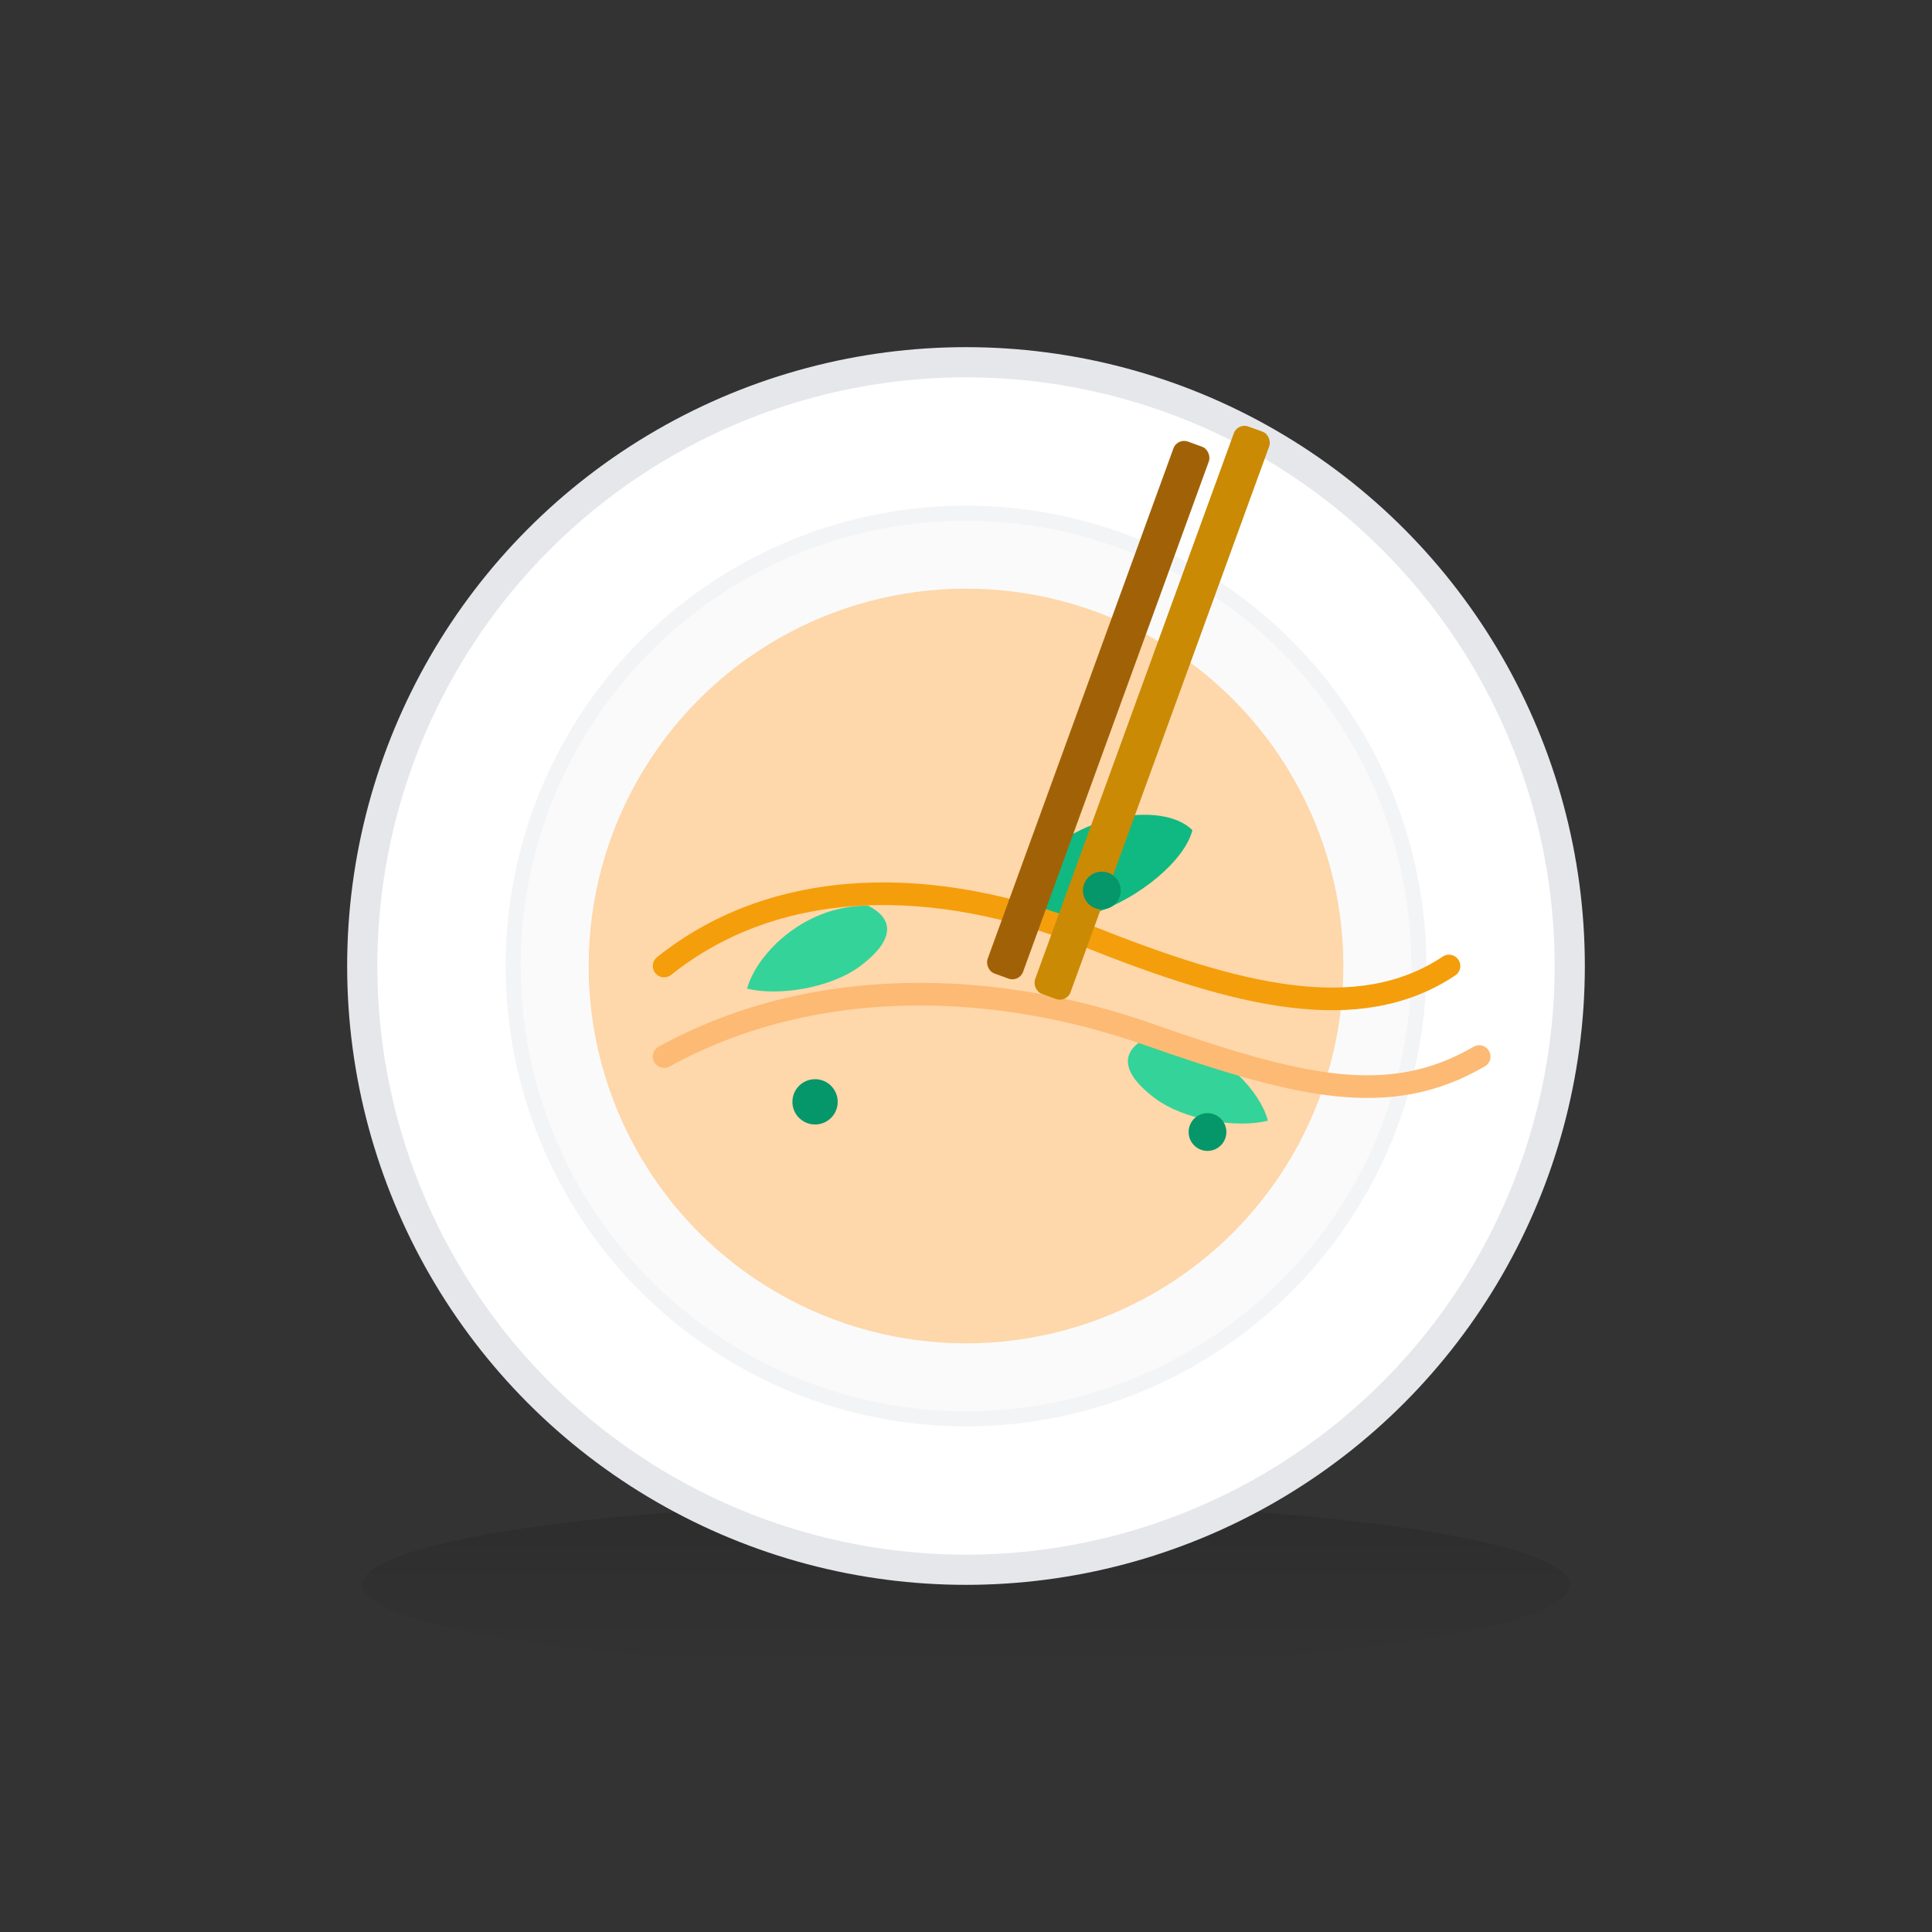 <svg width="512" height="512" viewBox="0 0 512 512" fill="none" xmlns="http://www.w3.org/2000/svg">
  <rect x="0" y="0" width="512" height="512" fill="#333333" stroke="none"/>
  <defs>
    <linearGradient id="shadow" x1="0" y1="0" x2="0" y2="1">
      <stop offset="0" stop-color="#000" stop-opacity="0.12"/>
      <stop offset="1" stop-color="#000" stop-opacity="0"/>
    </linearGradient>
  </defs>
  <!-- soft shadow -->
  <ellipse cx="256" cy="420" rx="160" ry="22" fill="url(#shadow)"/>

  <!-- plate -->
  <circle cx="256" cy="256" r="160" fill="#FFFFFF" stroke="#E5E7EB" stroke-width="8"/>
  <circle cx="256" cy="256" r="120" fill="#FAFAFA" stroke="#F3F4F6" stroke-width="4"/>

  <!-- soup base -->
  <circle cx="256" cy="256" r="100" fill="#FED7AA"/>

  <!-- garnish leaves -->
  <path d="M230 240c-18 0-30 14-32 22 8 2 22 0 30-6 8-6 10-12 2-16z" fill="#34D399"/>
  <path d="M304 275c18 0 30 14 32 22-8 2-22 0-30-6-8-6-10-12-2-16z" fill="#34D399"/>
  <path d="M274 230c10-14 34-18 42-10-2 8-14 18-26 22-12 4-20 0-16-12z" fill="#10B981"/>

  <!-- noodles -->
  <path d="M176 256c30-24 72-24 112-8 40 16 72 24 96 8" stroke="#F59E0B" stroke-width="6" stroke-linecap="round" fill="none"/>
  <path d="M176 280c40-22 88-20 128-6 40 14 64 20 88 6" stroke="#FDBA74" stroke-width="6" stroke-linecap="round" fill="none"/>

  <!-- chopsticks -->
  <rect x="312" y="116" width="10" height="150" rx="3" transform="rotate(20 312 116)" fill="#A16207"/>
  <rect x="328" y="112" width="10" height="160" rx="3" transform="rotate(20 328 112)" fill="#CA8A04"/>

  <!-- small herbs -->
  <circle cx="216" cy="292" r="6" fill="#059669"/>
  <circle cx="292" cy="236" r="5" fill="#059669"/>
  <circle cx="320" cy="300" r="5" fill="#059669"/>
</svg>

